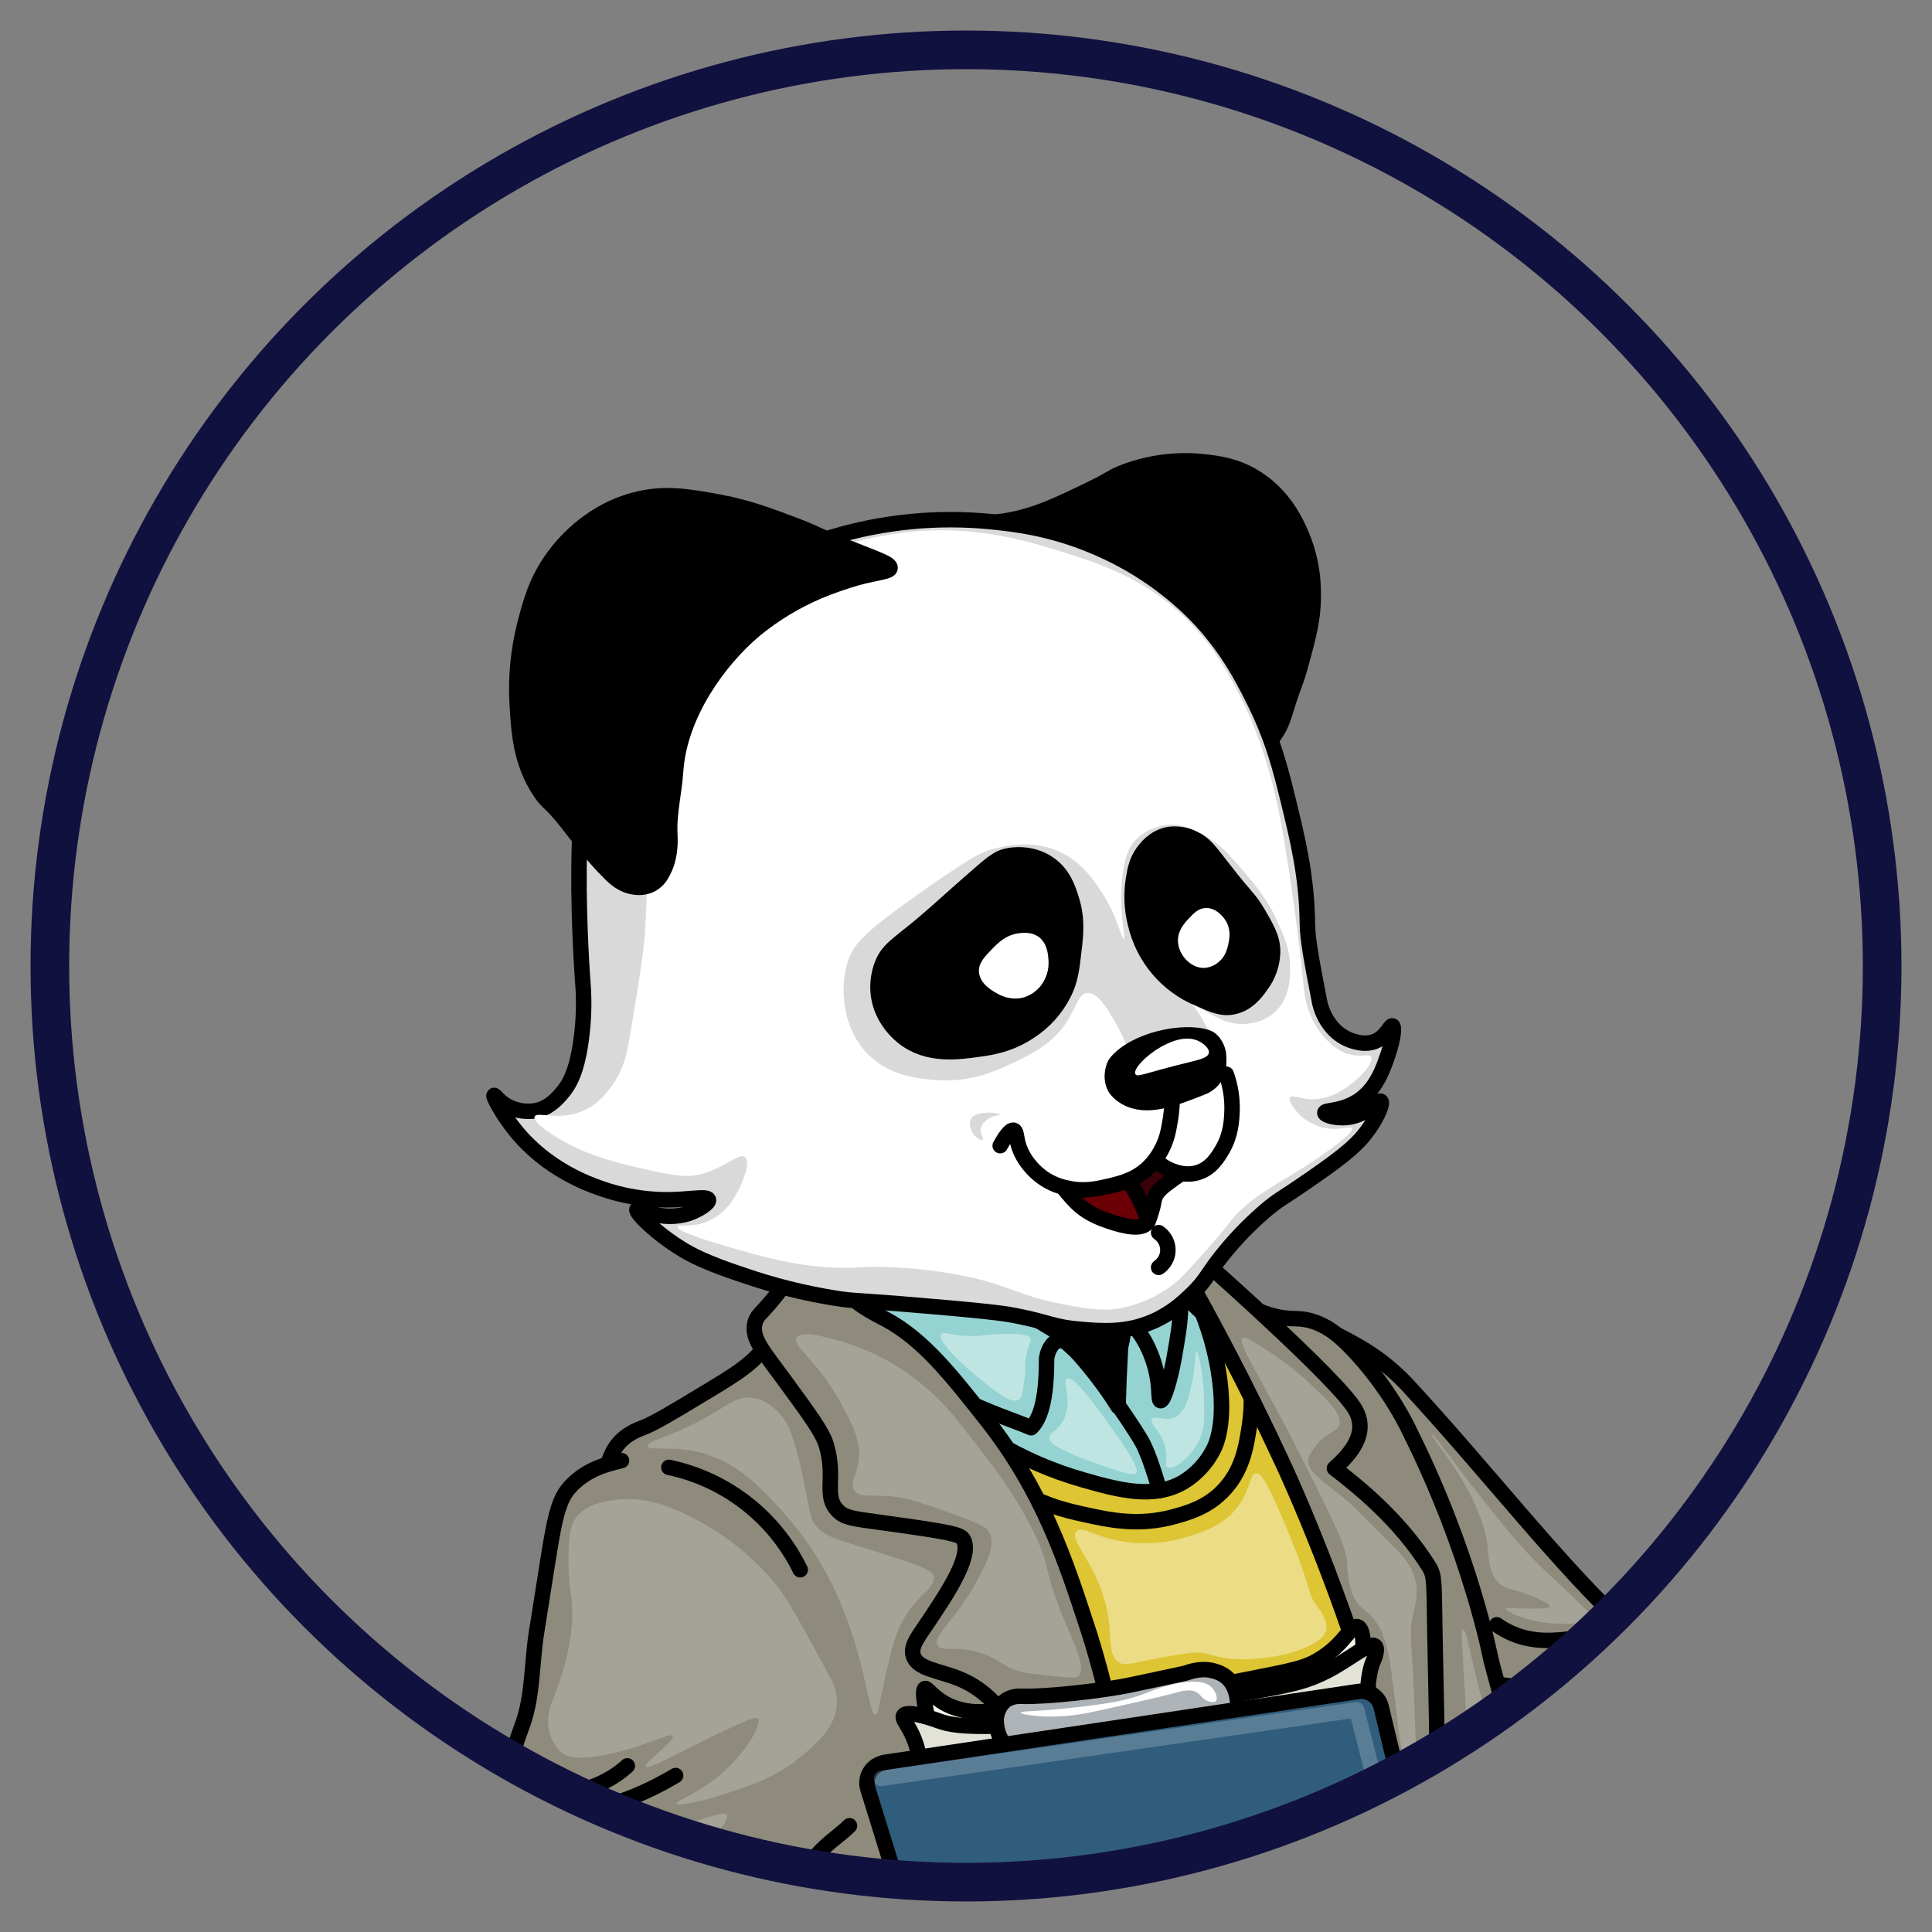 <?xml version="1.0" encoding="utf-8"?>
<!-- Generator: Adobe Illustrator 21.0.0, SVG Export Plug-In . SVG Version: 6.00 Build 0)  -->
<svg xmlns:xlink="http://www.w3.org/1999/xlink" version="1.1" id="Слой_1" xmlns="http://www.w3.org/2000/svg" x="0px" y="0px"
	 viewBox="0 0 1000 1000" style="enable-background:new 0 0 1000 1000;" xml:space="preserve">
<rect x="0" y="0" width="1000" height="1000" fill="#808080" stroke="none"/>
<style type="text/css">
	.st0{clip-path:url(#SVGID_2_);}
	.st1{fill:#272628;stroke:#000000;stroke-width:8;stroke-linecap:round;stroke-linejoin:round;}
	.st2{stroke:#000000;stroke-width:8;stroke-linecap:round;stroke-linejoin:round;}
	.st3{fill:#94D3D1;stroke:#000000;stroke-width:8;stroke-linecap:round;stroke-linejoin:round;}
	.st4{fill:#8E8B7D;stroke:#000000;stroke-width:8;stroke-linecap:round;stroke-linejoin:round;}
	.st5{fill:#66645A;stroke:#000000;stroke-width:8;stroke-linecap:round;stroke-linejoin:round;}
	.st6{fill:#DDC533;stroke:#000000;stroke-width:8;stroke-linecap:round;stroke-linejoin:round;}
	.st7{fill:none;stroke:#000000;stroke-width:8;stroke-linecap:round;stroke-linejoin:round;}
	.st8{fill:#FF2A49;stroke:#000000;stroke-width:8;stroke-linecap:round;stroke-linejoin:round;}
	.st9{opacity:0.5;fill:none;stroke:#FFFFFF;stroke-width:8;stroke-linecap:round;stroke-linejoin:round;enable-background:new    ;}
	.st10{fill:#F4F4EA;stroke:#000000;stroke-width:8;stroke-linecap:round;stroke-linejoin:round;}
	.st11{fill:#E2E2D7;stroke:#000000;stroke-width:8;stroke-linecap:round;stroke-linejoin:round;}
	.st12{fill:#AEB3B7;stroke:#000000;stroke-width:8;stroke-linecap:round;stroke-linejoin:round;}
	.st13{fill:#315D7C;stroke:#000000;stroke-width:8;stroke-linecap:round;stroke-linejoin:round;}
	.st14{fill:#4C4A41;stroke:#000000;stroke-width:8;stroke-linecap:round;stroke-linejoin:round;}
	.st15{fill:#D9D9D9;stroke:#000000;stroke-width:8;stroke-linecap:round;stroke-linejoin:round;}
	.st16{fill:#FFFFFF;}
	.st17{fill:#D9D9D9;}
	.st18{fill:#380208;}
	.st19{fill:#6A0006;}
	.st20{fill:#FFFFFF;stroke:#000000;stroke-width:8;stroke-linecap:round;stroke-linejoin:round;}
	.st21{opacity:0.4;fill:#FFFFFF;enable-background:new    ;}
	.st22{opacity:0.2;fill:#FFFFFF;enable-background:new    ;}
	.st23{fill:#282828;}
	.st24{opacity:5.000000e-02;fill:#FFFFFF;enable-background:new    ;}
	
		.st25{opacity:0.2;fill:none;stroke:#FFFFFF;stroke-width:8;stroke-linecap:round;stroke-linejoin:round;enable-background:new    ;}
	.st26{fill:none;stroke:#11113F;stroke-width:20;stroke-miterlimit:10;}
</style>
<g id="Слой_2">
	<g id="Слой_1-2">
		<g id="Слой_2-2">
			<g id="Слой_1-2-2">
				<g>
					<defs>
						<circle id="SVGID_1_" cx="502" cy="501" r="464.9"/>
					</defs>
					<clipPath id="SVGID_2_">
						<use xlink:href="#SVGID_1_"  style="overflow:visible;"/>
					</clipPath>
					<g class="st0">
						<g id="Layer_3">
							<path class="st1" d="M787.7,1300c5.7,11.9-0.8,8.4,10,73c3.7,22.3,4.5,45.1,10,67c1.7,6.2,2.4,12.6,2,19
								c-0.2,3.8-0.8,5.7-2,13c0,0-1.6,9.2-3,20c-1.8,13.8-0.5,24.7,0,31c1.7,19.7,1,73-1,89h-402c-5-32-1-83-5-127
								c-3-33.6,0.2-60.5,13-93c29.5-74.8,90.5-111.5,100-117c61-35.6,119.2-32,146-30C686.8,1247.3,765.1,1253.2,787.7,1300z"/>
							<path class="st2" d="M1036.7,756c-7.4-8.6-22.6-7.8-39-7c-8.8,0.4-15.9,2.3-30,6c-14.4,3.8-18.7,6.2-22,10
								c-4.7,5.3-6.3,11.9-7,15c-2,8.5,0.5,10.1-2,19c-1.3,4.5-3,8.8-5,13c-2.7,5.6-4.1,7.1-4,10c0.1,5.4,5,9.4,7,11
								c2.9,2.3,11.7,8.5,31,7c9.9-0.8,37.6-2.8,57-26C1036.2,797.9,1047.8,769,1036.7,756z"/>
							<path class="st3" d="M411.7,684c1.5-17.8,17.6-29.8,26-36c53-39.4,132.3-2.7,142,2c37.5,18,54.3,42.5,58,48
								c9.1,13.8,22.4,33.9,17,56c-6.6,27-37.5,41.9-59,46c-30.4,5.8-53.9-7.5-99-34C451.4,739.4,409.1,714.5,411.7,684z"/>
							<path class="st4" d="M669.7,687c7.8-4.5,22.1,3.5,32,9c9.6,5.3,18.4,12.1,26,20c43.3,46.8,80.3,95.4,116,128
								c10.1,9.2,19.8,18.9,30,28c24.1,21.6,28.2,23.2,30,30c5.7,21.7-24.8,49.7-48,63c-8,4.6-42.9,24.5-79,15
								c-55.3-14.5-72.8-88.3-108-236C665.6,731,657.1,694.2,669.7,687z"/>
							<path class="st5" d="M984.7,932c-1.2,5.7,1.1,11,2,13c2.6,5.8,7.2,10.4,13,13c8.1,3.6,15.5,1.9,19,1c6.1-1.5,11.6-4.6,16-9
								c5.4-5.4,8.9-12.4,10-20c0.9-5.9,2.1-13.3-2-18c-7.2-8.1-25-1.8-33,1C1000.9,916.1,987,921,984.7,932z"/>
							<path class="st6" d="M987.7,965c3.6-0.7,9.7-5.8,22-16c12.6-10.5,9.5-9.5,20-18c7-5.7,10.6-7.9,10-10c-0.8-3.1-9.4-1.8-20-4
								c-2.9-0.6-25.2-5.2-34-20c-8.3-14.1,1.5-27.8-6-33c-6.4-4.5-19,1.7-26,8c-14.6,13.1-13.4,34.3-13,41c0.3,6,1.5,22.3,14,36
								C957.2,951.8,971.9,968,987.7,965z"/>
							<path class="st4" d="M783.2,956.5c-5.2,4,0,11.1-0.5,18.5c-0.3,4.9,2.4,9.6,20,25c17,14.9,25.6,22.4,38,29
								c7.9,4.2,17.4,9.2,31,12c8.5,1.8,22.9,4.6,40,0c13-3.5,21.7-9.8,29-15c8.9-6.4,11.2-9.9,25-23c9.5-9,17.8-16.9,27-24
								c23.6-18.2,39-24,42-29c0.7-1.1-8.7,6.6-26,7c-7,0.2-16.2,0.4-26-4c-13.5-6.1-20.1-17.6-25-26c-4-7-12.5-21.7-11-40
								c1.8-22.1,16.8-35.5,13-39c-2.5-2.3-8.5,3.8-25,9c-8.3,2.6-15.9,3.7-31,6c-14.1,2.1-14.7,1.5-21,3c0,0-26.5,8.5-39.5,22.5"/>
							<path class="st7" d="M774.7,841c3.7,2.6,7.7,4.6,12,6c5.5,1.7,11.3,2.3,17,2c5.1-0.1,10.1-0.8,15-2"/>
							<path class="st7" d="M797.7,863c5.6,1,11.3,1.7,17,2c8.8,0.5,13.6,0,23,0c15.2,0,22.9-0.1,23,1c0.2,1.6-14.3,5.3-28,7
								c-10.3,1.2-20.7,1.5-31,1c-10.3-0.3-18.9-1.2-25-2"/>
							<path class="st7" d="M853.7,878c-9.3,3.7-17.7,9.2-25,16c-6.9,6.7-12.6,14.4-17,23c-1.5,2.9-2.8,5.9-4,9"/>
							<path class="st7" d="M834.7,920c2.6-6.1,5.9-11.8,10-17c2.2-2.8,7-8.6,8-8s-3,7-7,17c-3.5,8.9-8.3,21.3-7,36
								c0.4,4.8,1.4,9.5,3,14"/>
							<path class="st2" d="M973.7,846c-4.7,8.4-3.4,20.1-2,32c1,8.5,1.8,15.4,6,23c8.1,14.7,22.4,20.4,29,23c6.3,2.5,18,7,32,4
								c6.4-1.4,10.5-3.7,18-8c9.2-5.2,20-11.6,27-24c2.6-4.3,4.3-9,5-14c0.7-6.9-0.7-13.9-4-20c-3.1-5.7-7.6-10.5-13-14
								C1050.9,833.7,987.7,821,973.7,846z"/>
							<polygon class="st8" points="930.7,877 932.7,904 956.7,890 1052.7,703 1022.7,689 							"/>
							<line class="st9" x1="1027.2" y1="701.5" x2="944.2" y2="874.5"/>
							<path class="st2" d="M960.7,832c-7.1,10.8-6.7,15.3-6,21c1.7,14.1,28.7,21.8,42,24c24.3,4,43.2-3.7,56-9
								c18-7.4,24.2-14.9,27-19c3.7-5.4,6.1-11.5,7-18c0.4-3.8,1.4-16.8-7-27c-6.8-8.3-16.2-10.4-24-12c-30.2-6.3-61.2,6.7-78,23
								C971.2,821.3,962.1,829.8,960.7,832z"/>
							<path class="st2" d="M963.7,791c-4.4,7.4-5.8,12.2-6,17c-0.4,9.1,3.5,18.7,9,24c18.2,17.5,64-2.3,88-21
								c9.7-7.6,15.6-14.8,18-24c0.6-2.4,4.4-16.7-4-28c-6.5-8.8-16.6-10.7-23-12c-20.7-4.1-38.1,4.9-46,9
								C984.9,764.4,972.5,776.5,963.7,791z"/>
							<path class="st6" d="M445.7,689c0.7-0.7,26,30.8,69,57c14.4,8.7,29.8,15.4,46,20c18.9,5.4,36.6,10.1,52,1
								c6.3-3.9,11.5-9.4,15-16c1.5-2.7,7.3-14.2,3-41c-3.8-23.6-11.7-36-10-37c3.1-1.9,33.2,35.7,61,83c13.9,23.7,47.6,84.4,72,175
								c43.6,161.9,8.2,235.9,25,305c2.2,9.1,10.1,37.7-5,57c-0.8,1-3.3,4.1-10,9c-28.3,20.7-62.6,23.8-89,26
								c-10.7,0.9-20.5,1.7-34,1c-18-0.9-34.3-4.3-67-11c-5.6-1.2-8.5-1.8-9-2c-27-12.5-11.9-90.8-5-161c4.3-44,11.8-149.2-11-266
								c-15.5-79.3-35.1-113.9-47-132C477.5,720.1,444.9,689.7,445.7,689z"/>
							<path class="st7" d="M506.7,753c4.7,5.7,10.1,10.7,16,15c14.6,10.6,28.6,13.7,39,16c12.7,2.8,27.8,6,46,1
								c7.1-2,16.7-4.6,25-13c10.5-10.6,12.4-23.6,14-34c3.2-21.4-1.7-39.6-6-51"/>
							<path class="st2" d="M578.7,728c-4.8-7.7-10.2-15-16-22c-6.9-8.3-10.5-11.2-13-13c-4.9-3.5-10.3-6.2-16-8
								c-30.4-10.2-49.3-16.6-49-21c0.3-5.9,34.5-7.5,54-7c27.1,0.6,34.8,5.4,38,11c1.8,3.2,2.2,7.1,3,15c0.7,6.9,0.4,11.7,0,20
								C579.4,708.5,579,717.1,578.7,728z"/>
							<path class="st3" d="M533.7,739c4.4-4.2,8-13.6,8-35c0-4,2.8-9.5,6-10c4-0.6,4,1,10,6c-10-13-16.4-12.3-31-24
								c-44.4-35.7-109.9-54-118-41c-4.9,7.8,11.5,25.8,28,44C474.8,721,517.7,732,533.7,739z"/>
							<path class="st3" d="M579.7,698c2-6,1.4-12.2,4-13c3.1-1,12.1,11.5,15,26c1.7,8.1,0.8,13.8,2,14c1.7,0.2,5.1-11.3,7-22
								c3.6-20.4,5.9-33.7-2-43c-9-10.6-28.9-13.7-36-6C559.4,665.2,582.7,673,579.7,698z"/>
							<path class="st4" d="M611.7,649c0.5-0.4,10.7,13.1,29,24c9.9,5.9,17.1,8.1,23,9c5.9,0.9,7.4,0.2,12,1c9.7,1.8,17,7.7,24,15
								c20.5,21.5,30,43,30,43c31.8,63.6,42,118,42,118c6.4,23.6,14,52,21,91c1.9,10.7,7.9,44.5,12,90c5.6,61.8,4.7,110.2,4,144
								c0,0-1.7,79.4,2,125c0.6,7.4,1.7,15.3,4,31c3.1,21.2,4.1,24,6,27c1.1,1.8,3,4.4,3,8c0,4.7-3.3,8-7,12
								c-15.3,16.5-14.1,19.5-21,22c-4.8,1.8-10,2.1-15,1c-6.2-1.4-10.5-5.6-19-14c-6.2-6-9.3-9.1-11-14c-1.5-4.5-1.9-9.3-1-14
								c2.4-15.6,1.6-91.7,0-244c-0.2-19.6-0.4-40-2-68c-3.4-60.5-7.1-126.6-30-206c-16.3-56.6-29.4-101.8-66-150
								C639.2,683.6,610.9,649.7,611.7,649z"/>
							<path class="st4" d="M599.7,632c-8.2-7.2,24.4,39.2,65,127c3,6.5,30.7,67.1,50,137c35.4,128.4,26.6,231.1,29,231
								c2.8-0.1-2.3-142.2,0-213c0.3-8.6-0.2-28.7-1-69c-0.5-25.6,0-29.2-3-34c-15-24-36-41-49-51c9-8,17.3-18.3,11-30
								C693.7,715,622.7,652,599.7,632z"/>
							<path class="st7" d="M598.7,1277c12.4-0.6,24.8-2.3,37-5c14.8-3.3,30.5-6.7,48-17c12.1-7.2,22.9-16.3,32-27"/>
							<path class="st7" d="M615.7,1301c12.7,0.3,25.4-0.4,38-2c15.1-1.9,29.8-3.8,47-11c13.9-5.9,26.7-14,38-24"/>
							<path class="st7" d="M598.7,1303c12.8,3.9,25.8,6.9,39,9c12.8,2,32.5,5,58,3c16.1-1.3,27.6-2.2,40-7c3.8-1.5,6.9-2.9,9-4"/>
							<path class="st4" d="M313.7,774c-0.8-5.3-0.4-10.8,1-16c0.8-3.2,2.2-6.3,4-9c4.5-6.5,11.3-9,14-10c6.1-2.4,14.8-7.6,32-18
								c16.6-10,25-15.1,32-25c6-8.5,6.1-13.2,11-15c10.8-3.9,26.4,13.7,32,20c54.9,62.8,82.4,94.1,96,123
								c53.8,114.2,66.3,248.2,77,363c0,0,4.8,51.8-6,203c-0.3,3.7-0.9,7.4-2,11c-7.4,25.3-32.9,43.2-57,49c-8.1,2-14.2,2-26,2
								c-17.4,0-38-1.6-79-11c-18.5-4.2-54.7-13.2-78-28c-8.3-5.3-17.1-12.7-21-24c-1.1-3.2-1.8-6.6-2-10
								c-2.6-36.3,39.2-134.7,51-151c1.6-2.1,2.6-4.5,3-7c0.8-5.7-2.1-10.5-3-12c-4.6-7.9-4-16.3-9-37
								C383.7,1172,347,1018.3,313.7,774z"/>
							<path class="st4" d="M420.7,645c-5.4-0.3-6.6,10.8-21,28c-6.1,7.3-8.1,8-9,12c-1.7,7.8,4,14,15,29c13.3,18.2,20,27.2,22,34
								c5.1,17.1-1.7,26.2,6,34c3.6,3.6,7.4,4,22,6c38.9,5.3,41.6,6.4,43,9c4.5,8.6-8.5,28-20,45c-4,5.9-7.4,10.4-6,15
								c2.2,7,13.3,7.6,24,12c13.8,5.7,21.1,15.3,33,31c30.9,40.8,55.6,171.5,61,171c4-0.3,6-72.6-11-161c-6.9-36.2-13.8-58.3-17-68
								c-11.2-34.3-23-70.2-52-107c-18.3-23.2-32.8-41.6-52-52c-6.3-3.4-16.5-7.8-25-19C425.9,653.7,425.4,645.3,420.7,645z"/>
							<path class="st4" d="M439.7,945c-5.9,5.9-12.3,8.9-20,19c-4.6,6.1-8.3,12.8-11,20c-15.2,38-16.4,52.8-26,69
								c-9.7,16.4-22.4,24.9-36,34c-41.5,27.8-110.5,44.7-133,17c-11-13.5-8.7-34.8-8-42c0.5-4.5,1.7-12.1,16-41
								c20.7-41.8,23.7-37,29-55c4.3-14.6,7.2-34.3,15-35c2.9-0.3,6.2,2.1,7,1c0.9-1.2-3-5-5-8c-6.1-9.4-0.2-22.9,3-32
								c5.2-15,4.5-31.4,7-47c9.5-58.7,9.2-68.4,20-78c8.1-7.2,17-9.3,24-11"/>
							<path class="st2" d="M396.7,1081c-1.6-2.1-0.3-3.8,12-35c9.3-23.5,12-31.6,21-40c4.6-4.2,9.6-7.8,15-11c9.4-5.4,12-4.5,21-10
								c9.5-5.8,11-9.5,15-9c6.5,0.9,10.6,11.6,12,18c5.3,24.2-15.1,47.5-20,53C446.7,1076.5,404.1,1090.4,396.7,1081z"/>
							<path class="st10" d="M478.7,874c1.2-0.7,4.4,5.2,13,9c5.4,2.3,11.2,3.3,17,3c47.9-1,107-11,107-11s3.6-0.6,31-6
								c23.9-4.7,29.2-5.9,36-10c13.9-8.4,16.4-18.3,20-17c7.6,2.7-1.7,47.4-9,83c-4.3,20.8-6.5,31.3-9,35
								c-25.7,37.5-124.8,37-173-13C484,918.2,475.6,875.6,478.7,874z"/>
							<path class="st11" d="M467.7,888c1.9-3.2,16.4,2.1,19,3c7.2,2.5,29.1,8.6,165-16c16.1-2.9,24.5-4.6,35-10
								c12.5-6.5,22.3-15.4,25-13c1.8,1.5-0.5,6.9-1,8c-12.5,30.1,17.9,152,40,208c4.6,11.7,9.2,21.4,19,29c9.2,7.2,18.2,8.7,18,12
								c-0.4,5.2-23.8,7.5-29,8c-60.7,5.6-91,8.4-103,6c-59.3-12.1-79.8-68-158-173c-1.9-2.6-17.1-23-21-37c-1.3-4.7-1.8-10.4-6-18
								C468.7,891.4,466.9,889.3,467.7,888z"/>
							<path class="st12" d="M519.7,903c-5-7.3-4-14-4-14c0.1-0.9,0.9-6.1,5-9c2.4-1.5,5.2-2.2,8-2c12.6,0.4,41.4-2.7,57-6
								c18.4-3.9,27.7-5.9,28-6c2.4-0.8,8.4-3,15-1c2.2,0.6,4.2,1.6,6,3c6.4,5.3,6.1,14.7,6,18c-0.1,2.4-0.4,4.7-1,7
								C634.3,911.8,533.7,923.5,519.7,903z"/>
							<path class="st13" d="M457.9,912.2l245.2-36.7c5.4-0.8,10.6,2.7,11.8,8l61,255.3c1.4,5.7-2.1,11.4-7.8,12.7c0,0,0,0,0,0l0,0
								c-0.3,0.1-0.7,0.1-1,0.2l-228.6,32.2c-5.1,0.7-10-2.4-11.6-7.3l-77.7-250.7c-1.7-5.6,1.4-11.5,7-13.2
								C456.8,912.4,457.3,912.3,457.9,912.2L457.9,912.2z"/>
							<path class="st2" d="M466.7,998c2.6,1.1,0,6.9,4,12c6.1,7.8,21,5.8,33,4c16.1-2.4,29.6-7.3,45-13c8.7-3.2,15.8-6.2,27-8
								c14.9-2.4,20.6-0.2,23,1c10,4.8,13.6,14.8,14,16c3.1,9.2,0.2,17.5-1,21c-7.5,21.4-38.1,37.2-60,47c-48.4,21.8-46.7,11-111,34
								c-19.9,7.1-37.2,14.3-47,6c-9.6-8.1-6.2-26-6-27c3.6-17.6,17.4-20.6,38-42C450.5,1023.2,461.2,995.6,466.7,998z"/>
							<path class="st2" d="M534.7,1052c12.7-9.9,34.9-30.3,65-32c9.7-0.6,17.7,1,24,6c10.6,8.5,13.4,24.5,10,36
								c-3.3,11.3-13,19.4-40,31c-36.8,15.7-71.6,30.6-121,26c-24.2-2.3-65.9-10.4-66-21C406.5,1084.4,475.8,1097.8,534.7,1052z"/>
							<path class="st2" d="M396.7,1111c-0.1,9.7,10.6,18.8,12,20c8.5,7.1,18.7,8.5,34,9c16.7,0.5,33.4-0.2,50-2
								c43.6-4.2,51.4-1.9,78-8c11.9-2.7,26.6-6.9,38-19c4.4-4.6,7.8-10,10-16c3.2-9.4,3.2-20.7,0-27c-6.9-13.7-34-14.5-68-11
								C496.9,1062.5,397,1081.7,396.7,1111z"/>
							<path class="st5" d="M425.7,1151c5.2,7.8,2.5,18.9,2,21c-2.9,11.8-11.4,18.2-14,20c-16.8,12.1-47.3,11.2-56-5
								c-5.2-9.6-1.5-22.2,4-30C376.5,1136.1,415.4,1135.6,425.7,1151z"/>
							<path class="st6" d="M343.7,1062c10.9-3.5,20.5,6.2,40,0c8.1-2.6,19.9-8.9,19-5c-2,9-4,14.8-3,30c1.1,16.8,10.4,33.8,23,43
								c15.8,11.6,26,10,37,10c-14,11-46,38-88,55c-29.5,11.9-44-39.8-46-45C311.3,1113.9,324,1068.3,343.7,1062z"/>
							<path class="st4" d="M208.2,1050.5c-3,9-4.6,16.3-8.5,29.5c-2.1,7.1-13,44.8,8,82c15.4,27.3,39.4,38.9,50,44
								c14.4,7,30,11.1,46,12c11,0.6,18.1-0.7,44-6c72.4-14.9,72-25,72-25s-4.9,7.3-16,5c-22.4-4.7-36-19.8-38-22
								c-7.2-8.3-12.4-18.3-15-29c-1.3-4.7-8.4-31.6,5-54c13.7-22.9,29-27,40-30c-8,0.1-16.1-0.5-24-2c-12.2-2.1-24.2-5.1-36-9
								c-10.8-3.4-21.9-6.1-33.1-8.1"/>
							<path class="st7" d="M283.7,1027c14.7-2.4,29.8-1.4,44,3c21.2,6.7,36.1,20.2,39,17c2.1-2.3-4.2-11.4-6-14
								c-5.8-8.3-17.9-22.2-42-32"/>
							<path class="st7" d="M236.7,1074c8.4-9.1,18.6-16.2,30-21c15.5-6.4,32.5-8.1,49-5"/>
							<path class="st7" d="M288.7,1058c-7.3,1.2-14.4,3.5-21,7c-17.2,9.2-25.7,23.5-29,30"/>
							<path class="st7" d="M272.7,925c1.7,3.2,4.1,5.9,7,8c2.8,2,8.5,5.1,21,4c20.8-1.8,41.9-13.8,49-18"/>
							<path class="st7" d="M272.7,919c3.5,3.8,8,6.6,13,8c9.1,2.5,17-0.6,23-3c5.9-2.4,11.3-5.7,16-10"/>
							<path class="st7" d="M399.7,1215c2.7,4.2,6.1,7.9,10,11c8.9,7,18,8.8,25,10c12,2.1,24.3,1.4,36-2"/>
							<path class="st14" d="M570.7,1258c-6.3,2.6-7,10.5-7,11c-0.3,4.3,1.3,10.4,7,13c4.8,2.1,10.5,0.9,14-3c4-4.5,3.5-10.8,1-15
								C582.8,1259.1,576.3,1255.8,570.7,1258z"/>
							<path class="st7" d="M468.7,1446c-1.9,7-5.1,20.5-7,32c0,0-2,12.1-3,26c-1.4,19.3-1.8,61.5,0,108"/>
							<path class="st7" d="M452.7,1445c-1,6-1.7,12-2,18c-0.7,14.4,0.7,26,2,36c0.7,5.4,1.5,9.9,2,13"/>
							<path class="st7" d="M516.7,1493c-1.8,4.3-4.1,8.3-7,12c-5.1,6.4-11.6,11.6-19,15"/>
							<path class="st7" d="M668.7,1330c0.1,17.2,0.1,31.5,0,42c-0.2,23.1-0.3,34.9-1,50c-0.8,16.5-2,30-3,39"/>
							<path class="st7" d="M700.7,1497c-12.1,7.1-24.4,15.1-37,24c-3.8,2.7-7.4,5.3-11,8"/>
							<path class="st7" d="M656.7,1536c19.4-2.7,38.1-9.1,55-19"/>
							<path class="st7" d="M770.7,1463c-8.5,9.6-18.2,18.1-29,25c-23.8,15.2-46.7,19.2-46,22c0.6,2.4,18.2,0.4,22,0
								c5.7-0.6,11.4-1.6,17-3"/>
							<path class="st7" d="M665.7,1550l14,15"/>
							<path class="st7" d="M651.7,1539c-2.4,9.6-4.8,19.6-7,30c-2.7,12.7-6,31.1-8,43"/>
							<path class="st7" d="M713.7,1408c-4.9,8.3-10.6,17-17,26c-5.7,8-11.4,15.3-17,22"/>
							<path class="st7" d="M585.7,1462c0.7-9,2-25,2-34"/>
							<path class="st7" d="M604.7,1416c3.1,6.2,6.1,12.9,9,20c4.8,11.7,8.8,23.8,12,36"/>
							<path class="st2" d="M496.7,272c0.8-2.9,13.5,1.3,35-5c9.4-2.7,17.6-6.6,29-12c16-7.6,14.3-8.2,22-11c12.8-4.7,26.5-6.4,40-5
								c7.3,0.8,15.7,1.8,25,7c16.7,9.3,23.4,24.9,26,31c3.9,9.2,5.9,19,6,29c0.4,13.5-2.5,23.9-7,40c-2.5,8.8-2.3,5.9-7,21
								c-1.4,4.5-2.4,7.9-5,12c-1.6,2.5-6.6,10.4-11,10c-6.7-0.6-9.7-20.2-11-26C626.2,307.8,494.3,281.1,496.7,272z"/>
							<path class="st15" d="M255.7,567c0.4-0.3,2.2,2.6,6,5c4.5,2.7,9.8,3.7,15,3c7.1-1.2,11.4-6,14-9c4.1-4.7,7.8-11.5,10-27
								c1.4-9.9,1.8-20,1-30c0,0-2.3-29.6-2-60c0.2-16,0.4-36.7,8-60c9.6-29.5,26.3-48.5,34-57c32.7-36.4,71.7-48.8,89-54
								c26.6-8,54.4-10.7,82-8c11.8,1.2,31,3.2,54,13c19,8,36.3,19.5,51,34c16.7,16.8,25.1,33.2,31,45c10.3,20.4,14.4,37.3,18,52
								c4.9,20,9.7,39.4,10,64c0.1,8.4,2.1,18.6,6,39c0.9,5.6,3.3,10.8,7,15c2.9,3.3,6.7,5.8,11,7c2.2,0.6,6.5,1.8,11,0
								c6-2.4,7.8-8.5,9-8s0.3,7-2,14c-2.7,8.1-6.3,18.8-16,25c-8.5,5.4-17.1,4.4-17,6c0.1,1.4,7,3.5,14,2c9-2,13.7-9,15-8
								c1.2,0.9-1.3,7.2-6,14c-5.5,7.9-11.7,13.3-30,26c-16.2,11.2-16.7,10.7-23,16c-7.2,6.1-13.9,12.8-20,20
								c-11,12.9-10.4,15.8-19,24c-4,3.8-10.3,9.8-20,14c-13.8,6-26.4,5-38,4c-13.7-1.2-15.2-3.5-33-7c-3.9-0.8-10.4-2-46-5
								c-39.4-3.4-36.8-2.4-47-4c-16.3-2.6-32.4-6.6-48-12c-19.9-6.5-27.8-11.1-31-13c-14.2-8.6-25-19.5-24-21c0.5-0.8,3.9,1.8,11,3
								c5.3,1,10.8,0.7,16-1c4.7-1.7,10.5-5.2,10-7c-0.6-2.2-10.1,0-22,0c-11.6-0.1-23.1-2.1-34-6c-6-2.1-27.8-9.8-44-30
								C260.1,576.9,255.1,567.4,255.7,567z"/>
							<path class="st16" d="M335.7,438c-1.1,17.3-0.3,20.1-2,46c-0.8,11.3-3.2,25.5-8,54c-1.1,6.6-2.7,15.3-9,24
								c-2.3,3.2-6.9,9.5-15,13c-12.5,5.4-23.9,0-25,3s10,9.8,12,11c8,4.9,19,10.2,40,15c16.8,3.9,25.2,5.8,33,4
								c13.3-3.1,20.8-11.7,24-9s-2.1,14.2-3,16c-1.6,3.3-6.1,12.7-16,17c-8.5,3.7-15.7,1.5-16,3c-0.5,2.6,22.1,9.2,25,10
								c20.5,5.9,34.3,9.8,54,11c15.3,0.9,14.7-1,33,0c13.1,0.6,26.2,2.2,39,5c21.7,4.8,23.7,9,48,14c17.7,3.6,25.1,3.2,31,2
								c9-1.9,17.5-5.6,25-11c4.7-3.3,8.8-7.9,17-17c15.1-16.8,13.9-17.7,21-24c6.8-6.1,13.1-9.8,25-17c7.2-4.3,14.3-9,21-14
								c7.4-5.6,10.6-8.7,10-10c-0.7-1.5-5.5,1.2-13,0c-5.3-0.9-10.1-3.3-14-7c-2.6-2.6-6.2-7.3-5-9c1.1-1.6,4.9,0.8,11,1
								c8.3,0.2,14.7-3.8,18-6c7.4-4.8,14.7-13.2,13-16c-1-1.7-4.5,0.1-10-1c-7.6-1.5-12.4-7-15-10c-8.5-9.8-9.6-22-10-26
								c-3-31.6-9-71.4-13-91c-6.4-31.1-15.9-50.7-18-55c-5.7-11.5-13.7-27.6-29-43c-22.1-22.1-46.7-29.7-67-36
								c-19-5.9-49.8-15-89-8c-13.1,2.4-39,7.3-65,27c-32.8,24.9-44.7,57.5-48,67C338.8,390.7,337.6,408.4,335.7,438z"/>
							<path class="st17" d="M438.7,498c-1.7,5.5-2.3,11.3-2,17c0.2,4,1.1,17.8,11,29c11.3,12.9,27.4,14.3,36,15
								c19,1.6,33.2-5.3,41-9c9.4-4.6,18.7-9,26-19c6.6-9.1,7.1-16.5,12-17c5.5-0.6,10.7,8.4,15,16c3.4,5.9,7.3,13.1,5,20
								c-1,3-2.6,4.3-2,5c1.7,2.1,13.8-11.5,31-12c7-0.2,11.8,1.9,14-1c2.2-2.9-0.4-8.8-2-12c-3.8-7.5-9.2-14-16-19
								c5.6,5.6,12,10.3,19,14c5,2.6,9.2,4.8,15,5c1.7,0.1,10.8,0.4,18-6c8.2-7.3,8.1-18.4,8-24c-0.1-8.7-2.8-14.8-6-22
								c-5.3-12-11.8-19.7-18-27c-7.5-8.8-12.4-14.4-21-19c-5.3-2.9-11.2-5.9-19-5c-1.4,0.2-10.6,1.3-17,9c-1.4,1.7-4.8,6.3-6,20
								c-1.5,17.4,2.2,29.7,1,30c-1.2,0.3-3.2-11.9-12-25c-3.9-5.8-9.9-14.8-21-20c-13.4-6.3-26.5-3.5-33-2c-6.8,1.5-11.8,3.9-35,20
								C447.7,482,441.7,488.4,438.7,498z"/>
							<path class="st2" d="M456.7,499c-2,5.1-2.7,10.6-2,16c1.7,12.7,10.7,20.2,13,22c12.4,9.7,27.8,7.6,39,6
								c6.5-0.9,15.9-2.3,26-9c7.7-4.9,13.9-11.8,18-20c3.4-6.9,4-12.6,5-21c1.1-9.2,2-17.3-1-27c-1.8-5.9-4.3-13.8-12-19
								c-9.3-6.3-19.7-4.3-21-4c-5.4,1.1-8.1,3.6-20,14c-8.4,7.3-16.5,14.9-25,22C464.1,489.4,459.7,491.6,456.7,499z"/>
							<path class="st16" d="M506.7,503c-0.3-4.6,3.1-8,7-12c2.8-2.9,7.2-7.3,14-8c2.1-0.2,6.4-0.7,10,2c4.5,3.4,4.8,9.3,5,12
								c0.2,3.5-0.4,6.9-2,10c-2,4.2-5.6,7.4-10,9c-7.2,2.4-13.3-1-15-2C513.6,512.8,507.1,509.2,506.7,503z"/>
							<path class="st2" d="M586.7,455c-1.2,7.7-0.9,15.5,1,23c4,17.6,16.3,32.2,33,39c7.2,3.2,12,5.4,18,4c7.4-1.7,11.7-7.7,14-11
								c3.7-4.9,5.8-10.9,6-17c0.1-7.1-2.7-12-8-21c-4.5-7.5-4.9-6.1-18-23c-6.7-8.6-9.2-12.3-15-15c-4-2-8.6-2.7-13-2
								c-7.5,1.5-11.6,7.1-13,9C588.3,445.6,587.5,450.2,586.7,455z"/>
							<path class="st16" d="M609.7,487c-0.1-5.6,3.7-9.6,6-12c2.3-2.4,4.5-4.7,8-5c5-0.4,9.1,3.7,11,7c2.7,4.8,1.5,9.6,1,12
								c-0.5,2.2-1.4,6.1-5,9c-2.2,1.9-5.1,3-8,3C615.9,500.8,609.8,493.9,609.7,487z"/>
							<path class="st18" d="M617.7,603c0.1,1.4-3,2-10,7c-5.8,4.2-8.8,6.3-10,10c-0.7,2.1-0.5,3.5-2,8c-0.4,1.4-0.9,2.8-1.5,4.2
								c-1-3.1-2.1-6.2-3.5-9.2c-2.5-5.8-5.9-11.2-10-16c-2.6-3.3-5.4-6.4-8.4-9.3c8.5-0.4,17.2,0.1,22.4,0.3
								C595.9,598.1,617.4,599.2,617.7,603z"/>
							<path class="st19" d="M594.2,632.2c-0.1,0.3-0.3,0.6-0.5,0.8c-3.9,4.6-16.1,0.3-20-1c-4.9-1.7-11.8-4.2-18-11
								c-4.3-4.7-9.4-10.3-8-15c1.8-5.9,13-7.9,24.6-8.3c3,2.9,5.8,6,8.4,9.3c4.1,4.8,7.5,10.2,10,16
								C592.1,626,593.2,629,594.2,632.2z"/>
							<path class="st7" d="M572.3,597.7c-11.6,0.5-22.8,2.4-24.6,8.3c-1.4,4.7,3.7,10.3,8,15c6.2,6.8,13.1,9.3,18,11
								c3.9,1.3,16.1,5.6,20,1c0.2-0.3,0.4-0.5,0.5-0.8c0.6-1.4,1.1-2.7,1.5-4.2c1.5-4.5,1.3-5.9,2-8c1.3-3.7,4.2-5.8,10-10
								c7-5,10.1-5.6,10-7c-0.3-3.8-21.8-4.9-23-5C589.4,597.8,580.8,597.3,572.3,597.7z"/>
							<path class="st7" d="M572.3,597.7c3,2.9,5.8,6,8.4,9.3c4.1,4.8,7.5,10.2,10,16c1.4,3,2.6,6,3.5,9.2"/>
							<path class="st17" d="M508.7,590c0.7-0.6-1.7-2.8-1-6c0.9-3.9,5.7-5.9,6-6c2.3-0.9,4-0.7,4-1c0-0.5-3.9-1.5-8-1
								c-2.7,0.3-5.6,0.7-7,3c-1.4,2.3-0.3,5.4,0,6C504.1,588.5,507.9,590.7,508.7,590z"/>
							<path class="st7" d="M599.7,638c5,3.4,6.3,10.2,2.9,15.1c-0.8,1.1-1.7,2.1-2.9,2.9"/>
							<path class="st2" d="M336.7,458c2.6-1.3,4.7-3.4,6-6c4.7-8,4.1-17.4,4-20c-0.6-11,2.3-22,3-33c2-29.2,22.3-57.3,41-73
								c10-8.2,21.1-14.9,33-20c6.5-2.7,13.2-5,20-7c11-2.9,16.7-3,17-5c0.3-2.4-7.5-4.8-23-11c-17-6.8-14.4-6.6-26-11
								c-12.7-4.8-24.5-9.3-39-12c-16.2-3-29.2-5.4-45-1c-24.1,6.7-37.5,24.3-41,29c-9.1,12.3-12.1,23.9-15,35
								c-3.4,13.4-4.8,27.2-4,41c0.8,14.6,1.7,30.8,12,46c4.4,6.5,4.6,4.1,14,16c5.1,6.5,12,16,22,26c2.2,2.2,6.1,6,12,7
								C330.7,459.6,333.9,459.3,336.7,458z"/>
							<path class="st20" d="M597.7,600c2.5,2.7,5.6,4.7,9,6c1.8,0.7,7.1,2.7,13,1c7.1-2,10.7-8.1,13-12c4.5-7.7,4.8-15.1,5-20
								c0.2-6.5-0.8-12.9-3-19"/>
							<path class="st20" d="M606.7,564c0.2,5.4-0.1,10.7-1,16c-0.9,5.4-1.8,10.3-5,16c-1.6,2.9-3.6,5.6-6,8
								c-6.8,6.7-14.7,8.5-21,10c-5.7,1.3-12.5,2.9-21,1c-5.5-1-10.7-3.4-15-7c-1.8-1.5-8.8-7.5-11-17c-0.7-3.1-0.7-5.6-2-6
								c-1.9-0.5-4.8,4-7,8"/>
							<path class="st2" d="M577.7,550c-1.3,1.6-3.1,7.1-1,12c0.3,0.7,1.6,3.5,6,6c10.7,6,23.7,1,39-5c2.3-0.8,4.4-2.2,6-4
								c3.5-4.2,3.2-9.8,3-13c-0.2-2.7-2.2-7.7-6-9C612.7,533,587.7,538,577.7,550z"/>
							<path class="st16" d="M587.7,556c-1.5-2.5,5.8-10,13-14c2.7-1.5,12.3-7,20-3c2.3,1.2,5.4,3.7,5,6c-0.4,2.5-5,3.5-11,5
								C592.8,555.3,588.7,557.8,587.7,556z"/>
							<path class="st7" d="M577.2,725.5c2.8,3.3,11,15.7,14,21c3.5,6.3,7.7,20.3,9,25"/>
							<path class="st7" d="M346.2,759.5c29.6,6.2,54.7,25.8,68,53"/>
							<path class="st21" d="M487.2,690.5c1.1-1.6,4.1,0.7,14,1c6.5,0.2,7.8-0.7,18-1c11.5-0.3,13.3,0.8,14,2c1,1.8-0.8,3.1-2,9
								c-1.1,5.1-0.1,6-1,13c-0.8,5.9-1.2,8.9-3,10c-2.8,1.7-7.5-1.1-14-6C502.5,710.4,484.4,694.5,487.2,690.5z"/>
							<path class="st21" d="M543.2,744.5c-0.1-3.2,3.9-3.5,7-9c5.6-9.9-0.8-20.6,2-22c3.3-1.7,13.6,12.4,22,24
								c15.7,21.7,14.6,24.2,14,25s-2.5,1.4-18-4C544.4,749.5,543.2,746.1,543.2,744.5z"/>
							<path class="st21" d="M596.2,734.5c-1.4,2.4,5.1,6.2,7,15c1.3,5.9-0.7,9,1,10c2.8,1.7,11.6-4.5,16-13c3.3-6.3,3.2-12,3-22
								c-0.3-13-2.8-25.1-4-25c-0.8,0.1-0.1,5.7-2,15c-1.7,8.3-3.4,16.3-9,19C602.9,736,597.5,732.3,596.2,734.5z"/>
							<path class="st21" d="M557.2,792.5c3.3-3.3,10.6,4.4,29,6c9.4,0.8,18.9-0.2,28-3c8.1-2.5,18.6-5.7,26-15
								c7.4-9.3,6.3-17.6,10-18c1.8-0.2,4.6,1.5,16,29c14.4,34.9,9.7,31.6,15,39c2.2,3.1,6.7,8.8,5,14c-0.6,1.9-2,3.6-6,6
								c-2.1,1.3-11.2,6.6-30,8c-4.7,0.5-9.3,0.5-14,0c-7.3-0.8-8.4-2.2-14-3c-1.9-0.3-5.5-0.6-24,3c-13.7,2.7-16.2,3.8-19,2
								c-5-3.1-4.3-10.8-5-19C571.6,812.4,552.3,797.5,557.2,792.5z"/>
							<path class="st22" d="M412.2,692.5c-2.3,4.1,10.2,10.9,22,32c6.7,12,12.1,21.6,10,33c-1.2,6.5-4.3,10.5-2,14
								c2.5,3.8,8.1,2.1,19,3c9.4,0.8,18.6,4.2,37,11c10.3,3.8,12.6,5.3,14,8c1.9,3.7,1.8,9.1-5,22c-12,22.9-24.6,30.8-22,36
								c2.1,4.2,10.4-0.7,25,5c8.7,3.4,9.5,6.6,19,9c1.9,0.5,6.6,1,16,2c10.3,1.1,11.8,1.1,13,0c3.8-3.6-1.2-14.6-4-21
								c-16.5-37.6-8.6-34-22-59c-8.9-16.6-17.4-27.6-27-40c-11.2-14.5-17.3-22.2-28-31c-11.3-9.3-24.1-16.4-38-21
								C434.7,694,415,687.6,412.2,692.5z"/>
							<path class="st22" d="M643.2,692.5c-3.2,2.5,9.8,21,28,57c16.9,33.4,25.4,50.1,26,59c0.3,4.7,0.6,18.1,8,24
								c5.2,3.7,9.1,8.9,11,15c2,5.8,3.4,11.9,4,18c0.8,8,2.2,16,3,24c2.1,19.9,7.2,41.2,9,41c1.7-0.2,1-17.9,0-46
								c-1.4-38.7-3-38.6-1-48c1.3-5.8,3.3-12.1,1-20c-2-6.8-6-11.1-13-18c-11.6-11.5-16.9-17.7-26-25c-9.5-7.6-16.6-12-16-18
								c0.2-2,1.2-3.4,3-6c5.8-8.3,11.6-7.8,13-12c1.8-5.4-5.8-12.6-17-23c-5.6-5.1-11.6-9.8-18-14
								C649.1,694.5,644.5,691.4,643.2,692.5z"/>
							<path class="st22" d="M335.2,748.5c0.5,2.7,11.7-0.3,26,3c19.8,4.6,32.4,18.3,44,31c11.5,12.8,21,27.3,28,43
								c15.1,33.2,16.2,62.4,20,62c1.3-0.1,1.5-3.6,4-15s4.4-20.3,7-27c7.5-19.7,21.1-22.7,19-30c-1-3.5-12.4-7-35-14
								c-16.9-5.2-21.9-6.7-26-12c-3-3.9-2.7-6-6-22c-5.4-25.9-8.6-31.2-12-35c-2.1-2.4-7.3-8.2-15-9c-7-0.8-11.6,3-20,8
								C348.3,743.9,334.6,745.6,335.2,748.5z"/>
							<path class="st22" d="M298.2,785.5c5.1-6.8,13.7-8.2,19-9c17.8-2.7,32.5,4.6,43,10c15.3,8,28.9,18.8,40,32c7,8,14,21,28,47
								c2.9,5.3,5.2,9.8,5,16c-0.4,12.6-11.1,21.5-19,28c-12.7,10.5-25.1,14.5-39,19c-11.6,3.8-24.4,6.6-25,5s12.3-5.3,25-17
								c11.1-10.2,19.6-24.2,17-27c-1-1.1-3.9-0.7-43,19c-6,3-14.2,7.2-15,6c-1.2-1.8,15.4-13.7,14-16c-1-1.7-10.5,3.6-27,8
								c-22.4,5.9-28.2,2.3-30,1c-5.1-3.8-6.5-9.9-7-12c-1.9-8.2,1.5-13.8,5-24c1.8-5.2,6.6-19.5,7-35c0.3-11.1-2-11.9-2-29
								C294.2,792.6,295.9,788.5,298.2,785.5z"/>
							<path class="st22" d="M273.2,940.5c4.2-1.1,7.2,4.8,14,9c6.8,4.2,14.7,5,30,3c35.6-4.5,56.7-16.7,59-13
								c1.7,2.8-7.9,14.1-21,21c-19.6,10.3-38.5,6.3-39,10c-0.4,3,12.4,4.3,26,14c16.5,11.9,24.7,29.5,23,31c-1.4,1.2-7.9-9.6-24-17
								c-16.3-7.5-31.7-6.6-42-6c-3.3,0.2-13.8,0.8-14,3c-0.2,2.2,8.8,3.5,20,8c18.5,7.4,31.7,18.7,31,20c-0.6,1.1-9.9-5.4-26-8
								c-5.6-0.9-16.5-2.5-29,1c-16.4,4.6-29.3,16.3-28,19c0.6,1.3,4.4-0.1,17-1c6.8-0.5,18.9-1,19,0s-14.9,1.4-30,8
								c-27.4,12-37.6,37.4-42,35c-3.5-1.9,2-18.5,5-26c3.4-8.5,8.2-20.3,19-29c16.8-13.5,37.1-10.4,37-13c-0.1-2.2-14.3-5.7-28-1
								c-8.3,2.9-13.4,7.7-14,7c-0.9-1.1,9.7-11,23-28c6.1-7.9,8.9-12.2,9-18c0.1-5.5-2.4-7.4-2-14
								C266.5,950.1,268.6,941.7,273.2,940.5z"/>
							<path class="st22" d="M228.2,1083.5c-1.1-0.3-4.6,7.9-6,17c-2.4,14.8,0.8,29.8,4,30c2,0.1,2.4-5.9,9-15
								c0.6-0.8,8.3-11.3,11-10c2.1,1-1,7.8-1,20c0,8.7,0,16.5,5,21c2.4,2.2,5.8,3.4,20,3c11.7-0.3,17.5-1.3,25-2
								c24.6-2.1,37.3,2.6,40-3c1-2.1-0.4-3.4-2-9c-2.7-9.8-2.7-20.2,0-30c2.8-9.6,8.2-15.7,13-21c11.6-13,23.1-16.8,22-20
								c-0.7-2.1-5.9-1.3-15-2c-13.5-1-18.4-3.9-26-5c-15.1-2.3-33.1,3.4-44,13c-19.5,17.1-17,46.4-23,46c-3.1-0.2-5.9-8.4-6-15
								c-0.1-9.5,5.5-14.8,4-16c-2-1.8-15.1,6.6-24,20c-4.3,6.5-5.7,11.3-7,11C224,1115.7,230.4,1084,228.2,1083.5z"/>
							<path class="st21" d="M378.2,1072.5c4.3-4.2,10.4-8.3,12-7c1.3,1.1-2.1,4.6-3,11c-1.6,11.1,6.1,16.9,3,22
								c-2.2,3.7-6.7,1.5-14,5c-11.5,5.6-14.1,17.7-16,17c-2.3-0.9,2.5-18.4,8-32C370.2,1083.5,372.8,1077.8,378.2,1072.5z"/>
							<path class="st22" d="M385.2,1403.5c20.7,9.5,31,14.3,33,15c24.2,9.3,36.4,13.9,45,16c15.1,3.6,30.5,5.6,46,6
								c21.9,0.7,32.8-2.1,36-3c7-1.9,15.4-4.3,24-11c2.9-2.2,10.5-8.6,17-22c7-14.3,7.3-25.2,9-50c3-42.8,5.9-63.7,1-65
								c-2.2-0.6-3.1,3.4-9,6c-7.7,3.5-19.6,2.7-28-5c-7.7-7.1-10.8-18.6-7-28c3.6-9,12.2-12.7,13-13c11.7-4.8,20.8,3.2,26-2
								c3.4-3.5,3.3-11,0-14c-3.8-3.4-10.9-0.5-23,4c-19.8,7.3-35.2,12.9-50,16c-20.4,4.2-22.3-0.1-32,5c-12.9,6.8-16.6,18.1-26,36
								c-7.2,13.7-19.9,37.9-38,57c-25.1,26.4-52.7,34.4-50,44C372.8,1397.8,374.8,1398.8,385.2,1403.5z"/>
							<path class="st22" d="M758.2,875.5c0.3,6.2,1.5,28.2,2,48c0.4,18.1,0.3,34.5,0,57c-0.2,20.4-0.5,21.6,0,28
								c1.8,25.1,6.6,23.9,7,44c0.2,9.5-0.7,18.4,5,27c2,2.9,4.4,5.6,7,8c6,5.7,11.6,11,15,10c9.1-2.6,4.8-49.6-3-77
								c-5.3-18.4-10-29-10-29c-3.8-8.4-5.2-9.7-7-16c-1.6-5.5-4.7-17.1,0-29c2-5,3.2-4.8,5-9c4.9-11.8-0.4-24.5-3-31
								c-13.9-35.1-16.2-63.6-19-63C755.9,843.8,756.8,850,758.2,875.5z"/>
							<path class="st22" d="M784.2,1123.5c-2.5,5.7,5,9.9,4,19c-0.8,7-6.1,12.2-9,15c-7,6.8-10.9,4.9-14,10c-2.9,4.8-0.9,8.9,0,22
								c0.3,4.6,0,3.3,0,19c0,73.2,6.6,82.8,0,113c-1.6,7.5-5.6,23.1-3,42c0.6,4.1,2.1,13.5,9,22c3,3.7,7.1,8.8,13,9
								c3.5,0.1,7.7-2.9,16-9c5.2-3.8,7.8-5.8,9-8c3.6-6.8,0.1-15.2-1-18c-0.6-1.5-2.7-20.7-7-59c-0.8-7.4-0.9-24.9-1-60
								c-0.1-39.8-0.2-59.7,0-62c1.4-16.6-2.8-33.4-1-50c0.3-2.2,1-8-2-10C793.9,1116.2,786.3,1118.8,784.2,1123.5z"/>
							<path class="st22" d="M741.2,742.5c0.9-0.6,8.7,11.4,25,32c11,13.9,17.2,21.8,27,32c8.8,9.2,8.5,7.7,27,26
								c12.1,11.9,13,13.3,18,17c4.6,3.4,8.5,5.6,8,7c-0.5,1.6-6.2,0.7-17,0c-12.6-0.8-24-0.9-24-1s12.9-1.2,22-2
								c2.6-0.2,5.5-0.5,6-2c0.7-2.1-3.9-5.5-6-7c-1.5-1.2-3.2-2.2-5-3c-4.2-1.7-7.4-1.1-12-1c-4.4,0-8.7-0.3-13-1
								c-9.8-1.5-18.3-5.8-18-7c0.2-0.6,2.3-0.1,9,0c7.9,0.2,13.7,0.3,14-1c0.3-1.6-7.7-4.7-11-6c-8.7-3.4-10.9-2.8-14-5
								c-6.4-4.5-6.7-14.1-7-18C767.8,773.2,739.7,743.5,741.2,742.5z"/>
							<path class="st22" d="M791.2,886.5c0.5-1.3,5.6,1,14,1c6.9-0.1,13.6-1.4,20-4c5.6-2.2,8.7-4.4,9-4c0.5,0.7-8.7,6-17,15
								c-12.2,13.3-14.8,26.7-17,26c-1.5-0.5-1.8-7.2,1-13c3.6-7.5,10.8-9.8,10-12c-0.7-1.9-6.1,0.1-13-3
								C794.3,890.8,790.7,887.7,791.2,886.5z"/>
							<path class="st22" d="M815.2,933.5c-0.3-2.2-0.5-7.2,6-17c7.7-11.7,18-19.9,19-19c0.7,0.6-3.7,5.4-12,20
								c-4.2,7.3-5.4,10.2-6,14c-1.1,7.4,1.3,12.5,0,13S816.1,939.8,815.2,933.5z"/>
							<path class="st22" d="M859.2,886.5c-0.6-1.3,6-6,13-9c5.4-2.2,11.2-3.5,17-4c13.8-1.4,16.3,2,25-1c6.2-2.1,9.4-5.4,11-4
								c1.6,1.4-0.9,5.3-2,13c-0.6,4.6-0.6,9.4,0,14c1.9,11.9,8.9,16,7,20c-1.8,3.7-9,2.8-17,3c-5.3,0.1-41.3,1.3-52,19
								c-5.1,8.5-2.6,17.8-5,18s-6.2-9.6-7-19c-0.8-10.5,1.7-20.9,7-30c9.6-15.5,25.1-20.7,24-23C878.9,881,860.1,888.6,859.2,886.5
								z"/>
							<path class="st21" d="M636.2,1228.5c-0.1-2.8,14.3-4.3,39-11c16.5-4.5,24.7-6.7,32-11c15.9-9.3,20.7-20.1,26-18
								c3.2,1.3,4.2,9.5,6,26c1.2,11.2,1.8,16.9,1,22c-1.5,8.8-5.3,17.1-11,24c-6.2,7.2-14,11.6-33,17c-32.3,9.2-61.8,11.4-62,10
								c-0.1-1,16-1.9,40-11c24.5-9.3,34.5-18.6,37-21c11.6-11.2,15.6-21.9,17-26c2.8-8.7,4.7-21.3,1-23c-2.9-1.3-7,5.3-18,15
								c-11.5,10.1-21.7,15.8-31,21c-10,5.6-18.1,10.1-30,13s-22.8,3.1-23,2s9-3.1,23-10c8.6-4.2,13.2-6.5,13-9
								C662.7,1232.7,636.3,1232.3,636.2,1228.5z"/>
							<path class="st21" d="M667.2,1304.5c0-0.8,14.3,1.8,32-5c5.5-2.1,12.9-4.9,21-11c6.8-5.1,12.4-11.2,14-10c1.3,1-2.1,5.4,0,10
								c1.8,3.9,5.9,4.1,6,6c0.1,2.5-7.1,6.2-23,9C690.2,1308.3,667.2,1305.6,667.2,1304.5z"/>
							<path class="st23" d="M457.2,992.5c-5-3.4-18.9,9.1-21,11c-5.9,5.5-11,11.9-15,19c-3.3,5.7-3.2,6.8-11,27
								c-6.2,16-7.5,18.5-6,21c2.9,4.8,12.6,3.7,31,1c33.7-5,50.5-7.5,62-11c13.4-4.1,24.3-9.1,46-19c15.2-7,27.1-13.1,35-26
								c1.6-2.6,6.6-10.8,4-14c-2.6-3.2-12,1.1-35,10c0,0-11.2,4.3-39,14c-21.6,7.5-30.5,9.9-41,7c-2.1-0.6-12.7-3.5-14-10
								c-0.7-3.5,1.9-5.2,4-12C458.6,1005.8,460.9,995.1,457.2,992.5z"/>
							<path class="st23" d="M526.2,1066.5c-0.1-2.6,25.7,2,54-14c16-9,27.3-21.4,32-18c2.5,1.8,1.8,7.1,1,10
								c-3.5,12.2-19.7,17-30,20C554.3,1072.8,526.3,1069.2,526.2,1066.5z"/>
							<path class="st23" d="M555.2,1100.5c0.5-1.9,10.2,1,24-1c17.6-2.5,27.7-10.9,29-9c1.1,1.6-5.4,8.7-13,13
								c-7.9,4.3-17.1,5.8-26,4C562.1,1106,554.8,1102.2,555.2,1100.5z"/>
							<path class="st23" d="M959.2,806.5c1.8-4.9,4.2-9.6,7-14c8.3-12.9,18.6-19.8,25-24c8-5.3,16.8-9.3,26-12
								c14.7-4.3,22-2.5,24-2c3.7,1,11.8,3.1,13,8c1.6,6.6-10.2,14.5-26,25c-22.7,15.2-20,8-45,23c-5.4,3.3-12.5,7.7-18,5
								C961.6,813.8,960,809.6,959.2,806.5z"/>
							<path class="st23" d="M965.2,852.5c-3.9-3.6-3.2-11.1-1-16c1.9-4.3,5.1-6.8,19-14c12.5-6.5,18.8-9.8,25-12
								c6.2-2.2,5.3-1.4,30-7c18.1-4.1,24.5-5.9,30-2c0.7,0.5,5.2,3.8,5,8c-0.2,5.3-7.4,9.2-22,15c-34.7,13.9-35.8,8.4-49,17
								c-7.3,4.8-14.9,11.6-27,13C970.6,855,967.4,854.5,965.2,852.5z"/>
							<path class="st23" d="M987.2,879.5c-1-4.4,21-13.4,25-15c1.9-0.8,4.5-1.9,8.1-3c7.6-2.4,14.8-3.5,24.9-5
								c21.1-3.2,25.8-0.6,28,2c0.4,0.5,2.7,3.3,2,6c-1.2,4.6-10.8,4.6-21,6c-25,3.5-29.6,12.1-52,12
								C998.2,882.5,987.8,882.4,987.2,879.5z"/>
							<path class="st23" d="M930.2,819.5c-1.3-2.3,6-5.8,9-15c1.8-5.6-0.2-6.6,1-17c0.9-8,1.4-12.1,4-16c4.3-6.4,11.4-8.6,19-11
								c6.7-2.1,13.7-3,14-2c0.3,1-7.9,2.8-16,10c-3.1,2.8-8,7.1-10,14c-2.1,7.2,1.3,9,0,18c-0.4,2.8-2,13.5-10,18
								C937,820.9,931.3,821.4,930.2,819.5z"/>
							<path class="st24" d="M683.2,1354.5c3.9-2.5,6.3,1.2,17,0c14.7-1.6,20.1-9.5,24-7c6.8,4.4-4.2,32-5,34c-1.2,3-5,12.1-21,35
								c-12.1,17.4-18.3,26.2-21,25c-2.9-1.3,2.4-13,4-33C683.7,1377.7,674.8,1359.8,683.2,1354.5z"/>
							<path class="st24" d="M675.2,1475.5c12.4-10.1,18.4-8.9,27-20c5.2-7,9.9-14.3,14-22c3.7-7.1,6-13.2,9-13c2.4,0.2,2.6,4.3,6,8
								c1.3,1.4,4.5,4.3,23,5c15.1,0.6,22.8,0.8,30-4c4.5-3,6.6-6.3,7-6c0.9,0.7-9.1,17.3-23,32c-20.4,21.5-45.2,34.3-47,32
								c-1.8-2.3,16.6-18.1,15-20c-1.4-1.7-15.5,9.2-37,22c-20,12-44.2,26.4-48,22C647.8,1507.6,659.4,1488.3,675.2,1475.5z"/>
							<path class="st24" d="M625.2,1347.5c4.3-2.2,7.2,2.5,18,1c8-1.1,10.2-4.2,13-3c5.9,2.5,3.6,19,2,36c-3.4,36.3,0.5,33-4,72
								c-2.2,19.1-4.5,39-8,39c-1.3,0-2.2-2.9-8-26c-8.2-32.5-9.1-37-14-43c-1.7-2.1-4.5-5-6-10c-2.4-7.7,0-14.5,1-18
								C626.7,1370.3,616.6,1351.8,625.2,1347.5z"/>
							<path class="st24" d="M699.2,1539.5c10-1.9,17-5.2,23-8c9.8-4.7,18.9-10.8,27-18c3.6-3.2,15.9-14.1,14-17
								c-2.3-3.6-24.5,7.1-25,6c-0.4-0.9,14-5.9,27-16c23.1-18,27.8-41.4,32-40c3.9,1.3,3.3,22.3-4,41c-3.8,9.8-9.7,19.8-8,21
								c1.5,1.1,7-6.4,10-5s1,10.2,0,18c-1.8,14,0.7,12.3,1,46c0.2,19.6,1.8,31.5-1,32c-34,6-87,5-105,7c-6,0.7,3.5-10.2,3-28
								c-0.3-11.6-2.8-16.8-4-19c-4.8-8.8-12.5-12.3-12-13c1-1.6,35.8,17.3,36,17c0.2-0.3-29.9-15.4-28-21
								C685.9,1540.5,690.3,1541.2,699.2,1539.5z"/>
							<path class="st24" d="M598.2,1450.5c-1.3,0.2-0.4,8.5-2,23c-0.5,4.3-3.3,29.8-8,30c-3.1,0.1-6.2-10.7-8-17
								c-3.7-13.1-3-20.8-5-21c-2.2-0.3-6.2,8.5-7,18c-1.1,12.6,4,21,2,22c-2.3,1.2-10.7-9.4-15-15c-8.3-10.6-10.4-15.5-13-15
								c-3.1,0.6-2.5,8.1-6,19c-3,8.7-7.4,16.8-13,24c-12.7,15.6-28,17.7-27,23c0.9,4.7,13,5.9,14,6c11.2,1.1,18.3-4.2,19-3
								c1,1.7-11.1,15.3-25,15c-3.2-0.1-6-0.8-8,1c-3,2.8-0.9,8.5,0,15c2.1,14.4-8,24.1-2,26c16,5,104,3,121,3c5.2,0,4.6-9.6,8-20
								c6.3-19.5,4-24.5,10-45c3.6-12.2,7.9-22,6-23s-7.2,9.7-13,9c-5.5-0.7-8.2-11.2-12-25C600.8,1451.4,598.7,1450.4,598.2,1450.5
								z"/>
							<path class="st16" d="M528.2,886.5c0,0.8,7.6,1.8,14,2c7.1,0.1,14.3-0.6,21.3-2c1.1-0.2,2.4-0.5,4.8-1c29.2-6.4,39-9,39-9
								c3-0.9,9.5-3,13,0c1.3,1.1,2.3,3.1,5,4c0.4,0.1,3,1,4,0c1.2-1.3,0-4.9-2-7c-2.5-2.6-6.1-2.9-8-3c-10.9-0.4-22.6,4.4-24,5
								c-13.5,5.6-25.3,6.8-46,9C537,885.8,528.2,885.6,528.2,886.5z"/>
							<polyline class="st25" points="456.2,920.5 702.2,885 767.2,1140.5 							"/>
						</g>
					</g>
				</g>
				<circle class="st26" cx="500" cy="500" r="474.2"/>
			</g>
		</g>
	</g>
</g>
</svg>
